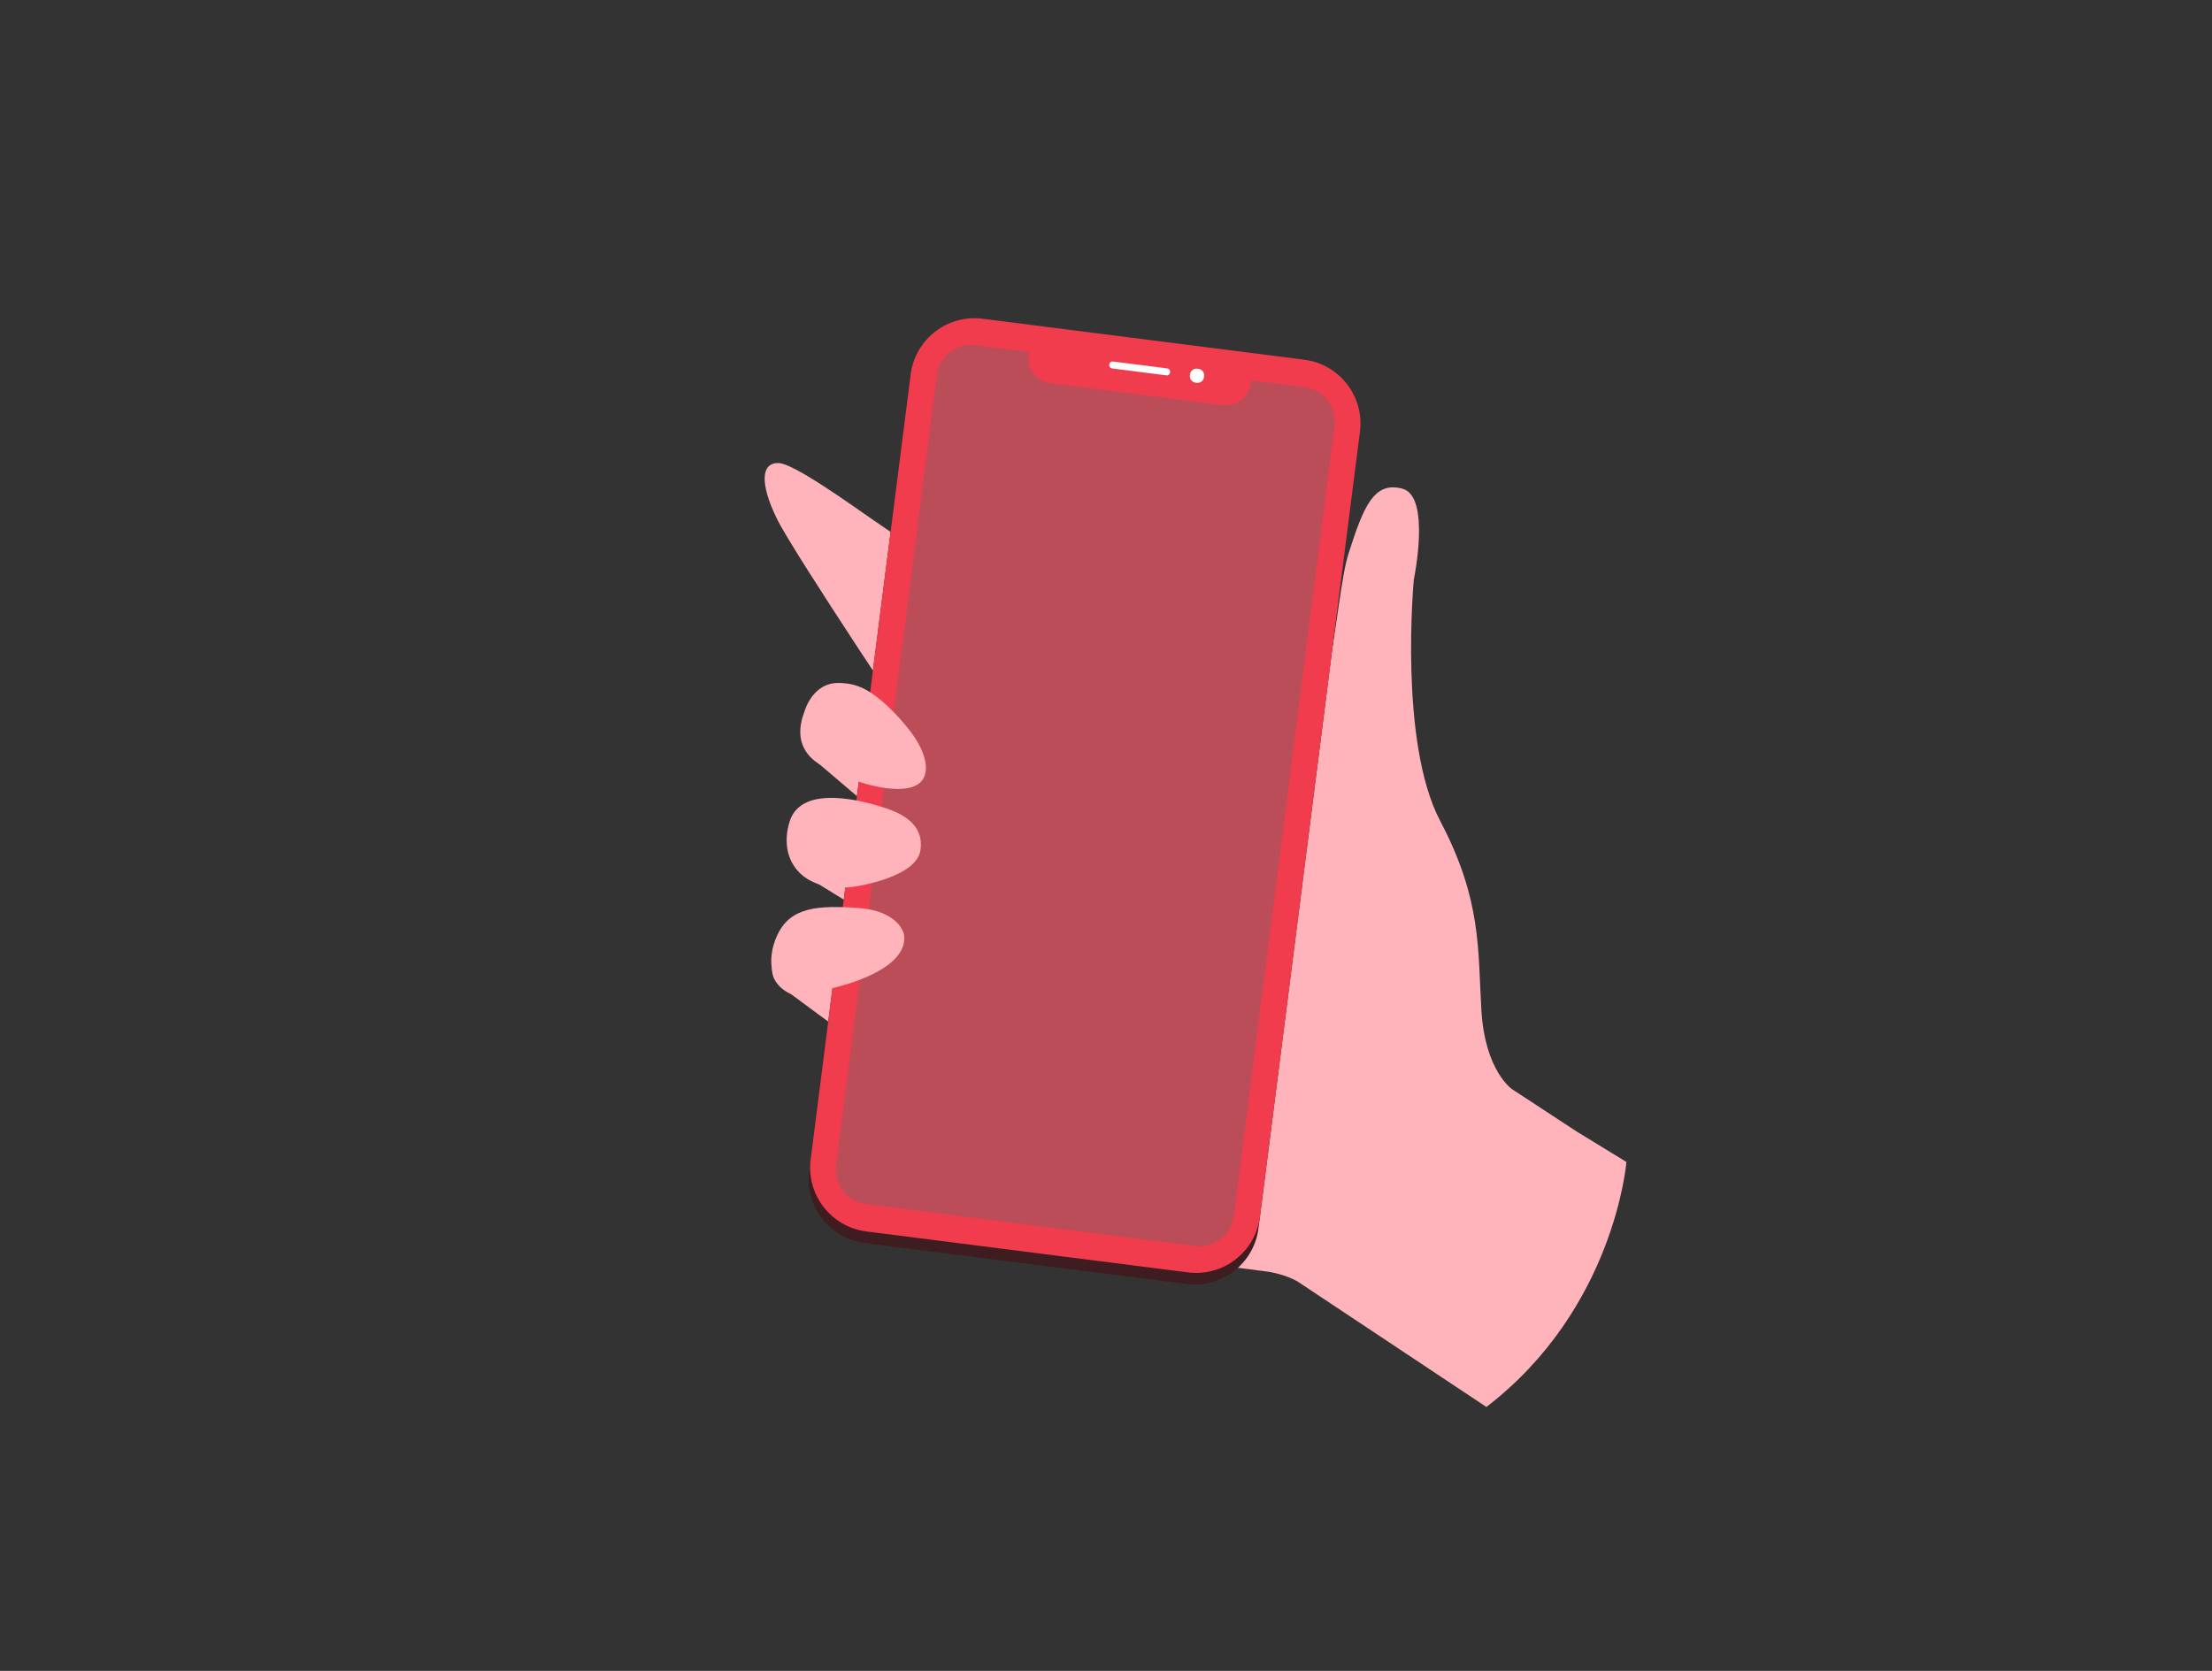 <svg xmlns:xlink="http://www.w3.org/1999/xlink" xmlns="http://www.w3.org/2000/svg" viewBox="0 0 1800 1360" width="1800" height="1360" preserveAspectRatio="xMidYMid meet" style="width: 100%; height: 100%; transform: translate3d(0px, 0px, 0px);"><rect x="0" y="0" width="1800" height="1360" fill="#333333" stroke="none"/><defs><clipPath id="__lottie_element_39"><rect width="1800" height="1360" x="0" y="0"></rect></clipPath><clipPath id="__lottie_element_53"><path d="M0,0 L1800,0 L1800,1360 L0,1360z"></path></clipPath><linearGradient id="__lottie_element_77" spreadMethod="pad" gradientUnits="userSpaceOnUse"><stop></stop><stop></stop><stop></stop></linearGradient><mask id="__lottie_element_79"><path fill="url(#__lottie_element_78)"></path></mask><linearGradient id="__lottie_element_78" spreadMethod="pad" gradientUnits="userSpaceOnUse"><stop stop-color="rgb(255,255,255)"></stop><stop stop-color="rgb(255,255,255)"></stop><stop stop-color="rgb(255,255,255)"></stop><stop stop-color="rgb(255,255,255)"></stop></linearGradient><linearGradient id="__lottie_element_77" spreadMethod="pad" gradientUnits="userSpaceOnUse"><stop></stop><stop></stop><stop></stop></linearGradient></defs><g clip-path="url(#__lottie_element_39)"><g style="display: none;"><g><path fill="url(&quot;#__lottie_element_77&quot;)" mask="url(#__lottie_element_79)"></path></g></g><g transform="matrix(1,-0.016,0.016,1,621.649,377.067)" opacity="1" style="display: block;"><g opacity="1" transform="matrix(1,0,0,1,346.28,388.655)"><path fill="#FFB4BC" fill-opacity="1" d=" M306.465,165.87 C306.465,165.87 254.295,130.468 254.295,130.468 C254.295,130.468 232.478,115.571 230.284,65.89 C228.091,16.207 232.076,-23.918 199.237,-88.737 C166.398,-153.557 180.886,-285.394 180.886,-285.394 C180.886,-285.394 196.126,-352.925 172.909,-359.63 C149.692,-366.334 140.944,-345.591 128.15,-307.588 C115.357,-269.585 111.109,-134.59 68.431,-160.686 C25.753,-186.781 -202.875,-301.987 -202.875,-301.987 C-202.875,-301.987 -232.655,-323.057 -258.74,-341.512 C-273.281,-351.799 -321.467,-387.986 -334.232,-388.633 C-348.737,-389.367 -349.919,-372.271 -336.679,-343.801 C-323.438,-315.332 -219.911,-155.598 -219.911,-155.598 C-219.911,-155.598 -226.078,-109.534 -226.078,-109.534 C-226.078,-109.534 -263.331,-159.256 -263.331,-159.256 C-263.331,-159.256 -309.939,-147.347 -309.939,-147.347 C-309.939,-147.347 -259.386,-102.876 -259.386,-102.876 C-259.386,-102.876 -278.279,-47.587 -278.279,-47.587 C-278.279,-47.587 -311.082,-47.922 -311.082,-47.922 C-311.082,-47.922 -255.924,-12.638 -255.924,-12.638 C-255.924,-12.638 -235.077,-42.327 -235.077,-42.327 C-235.077,-42.327 -241.515,5.765 -241.515,5.765 C-241.515,5.765 -288.762,-10.007 -288.762,-10.007 C-288.762,-10.007 -328.825,-12.959 -342.265,10.214 C-355.705,33.387 -331.099,43.712 -331.099,43.712 C-331.099,43.712 -299.061,68.541 -254.338,101.531 C-254.338,101.531 -256.396,116.902 -256.396,116.902 C-256.396,116.902 -54.111,259.766 21.054,271.047 C35.672,273.241 46.284,274.772 53.902,275.817 C64.984,277.973 72.491,281.352 77.033,283.984 C77.033,283.984 82.195,287.535 82.195,287.535 C82.431,287.739 82.553,287.855 82.553,287.855 C82.677,287.916 82.786,287.967 82.907,288.025 C82.907,288.025 229.188,388.655 229.188,388.655 C334.969,310.121 346.28,191.116 346.28,191.116 C346.28,191.116 306.465,165.87 306.465,165.87z"></path></g></g><g transform="matrix(1,-0.016,0.016,1,646.998,270.753)" opacity="1" style="display: block;"><g opacity="1" transform="matrix(1,0,0,1,228.724,389.881)"><path fill="#3F1C1F" fill-opacity="1" d=" M183.81,-351.825 C183.81,-351.825 -77.331,-389.341 -77.331,-389.341 C-105.95,-393.452 -132.485,-373.584 -136.596,-344.964 C-136.596,-344.964 -228.185,292.56 -228.185,292.56 C-232.296,321.18 -212.428,347.715 -183.808,351.827 C-183.808,351.827 77.332,389.342 77.332,389.342 C105.952,393.455 132.487,373.586 136.598,344.966 C136.598,344.966 228.186,-292.559 228.186,-292.559 C232.298,-321.179 212.43,-347.713 183.81,-351.825z"></path></g></g><g transform="matrix(1,-0.016,0.016,1,648.202,261.323)" opacity="1" style="display: block;"><g opacity="1" transform="matrix(1,0,0,1,228.722,389.878)"><path fill="#F13C4E" fill-opacity="1" d=" M183.811,-351.828 C183.811,-351.828 -77.329,-389.344 -77.329,-389.344 C-105.95,-393.455 -132.483,-373.587 -136.596,-344.967 C-136.596,-344.967 -228.184,292.557 -228.184,292.557 C-232.295,321.178 -212.427,347.713 -183.807,351.824 C-183.807,351.824 77.332,389.339 77.332,389.339 C105.954,393.451 132.489,373.584 136.599,344.963 C136.599,344.963 228.188,-292.561 228.188,-292.561 C232.299,-321.182 212.431,-347.716 183.811,-351.828z"></path></g></g><g transform="matrix(1,-0.016,0.016,1,669.421,282.629)" opacity="1" style="display: block;"><g opacity="1" transform="matrix(1,0,0,1,207.848,368.237)"><path fill="#BB4D58" fill-opacity="1" d=" M183.59,-329.594 C183.59,-329.594 140.361,-335.804 140.361,-335.804 C140.361,-335.804 139.984,-333.183 139.984,-333.183 C138.386,-322.066 128.078,-314.347 116.96,-315.945 C116.96,-315.945 -23.291,-336.094 -23.291,-336.094 C-34.41,-337.691 -42.128,-347.998 -40.53,-359.117 C-40.53,-359.117 -40.154,-361.737 -40.154,-361.737 C-40.154,-361.737 -83.384,-367.948 -83.384,-367.948 C-98.839,-370.168 -113.167,-359.439 -115.388,-343.984 C-115.388,-343.984 -207.557,297.589 -207.557,297.589 C-209.777,313.044 -199.049,327.372 -183.594,329.593 C-183.594,329.593 83.38,367.946 83.38,367.946 C98.834,370.166 113.163,359.437 115.383,343.983 C115.383,343.983 207.553,-297.59 207.553,-297.59 C209.774,-313.045 199.044,-327.374 183.59,-329.594z"></path></g></g><g transform="matrix(1,-0.016,0.016,1,902.583,294.262)" opacity="1" style="display: block;"><g opacity="1" transform="matrix(1,0,0,1,24.734,6.01)"><path fill="#FFFFFF" fill-opacity="1" d=" M22.474,0.358 C22.474,0.358 -21.664,-5.983 -21.664,-5.983 C-23.104,-6.19 -24.44,-5.19 -24.646,-3.749 C-24.646,-3.749 -24.706,-3.337 -24.706,-3.337 C-24.913,-1.896 -23.913,-0.56 -22.472,-0.354 C-22.472,-0.354 21.664,5.987 21.664,5.987 C23.105,6.194 24.441,5.195 24.648,3.755 C24.648,3.755 24.706,3.34 24.706,3.34 C24.913,1.9 23.913,0.565 22.474,0.358z"></path></g></g><g transform="matrix(1,-0.016,0.016,1,968.138,300.143)" opacity="1" style="display: block;"><g opacity="1" transform="matrix(1,0,0,1,5.832,5.8)"><path fill="#FFFFFF" fill-opacity="1" d=" M1.276,-5.616 C1.276,-5.616 0.356,-5.749 0.356,-5.749 C-2.546,-6.165 -5.239,-4.15 -5.656,-1.246 C-5.656,-1.246 -5.777,-0.401 -5.777,-0.401 C-6.195,2.502 -4.179,5.194 -1.276,5.611 C-1.276,5.611 -0.357,5.743 -0.357,5.743 C2.547,6.16 5.239,4.145 5.656,1.241 C5.656,1.241 5.777,0.396 5.777,0.396 C6.194,-2.508 4.178,-5.199 1.276,-5.616z"></path></g></g><g transform="matrix(1,-0.016,0.016,1,623.989,556.796)" opacity="1" style="display: block;"><g opacity="1" transform="matrix(1,0,0,1,64.173,125.991)"><path fill="#FFB4BC" fill-opacity="1" d=" M7.38,57.416 C-25.982,54.505 -47.657,55.966 -58.678,77.917 C-60.078,80.708 -61.215,83.575 -62.082,86.452 C-68.036,106.206 -61.342,126.452 -41.111,125.983 C-17.933,125.445 48.683,110.569 44.154,79.361 C44.154,79.361 40.741,60.327 7.38,57.416z M28.171,-24.42 C15.559,-28.604 -37.027,-45.184 -47.364,-13.973 C-57.701,17.236 -38.125,44.384 3.234,40.151 C3.234,40.151 54.883,34.042 58.648,11.195 C62.412,-11.652 40.782,-20.236 28.171,-24.42z M50.007,-88.285 C39.366,-101.898 29.337,-111.349 21.041,-117.159 C10.88,-124.274 2.592,-125.567 -4.859,-125.95 C-27.141,-127.096 -33.802,-103.413 -34.233,-102.306 C-39.187,-89.573 -39.824,-75.225 -27.752,-64.187 C-11.417,-49.251 59.133,-22.686 63.797,-52.445 C63.797,-52.445 67.754,-65.581 50.007,-88.285z"></path></g></g><g clip-path="url(#__lottie_element_53)" transform="matrix(0.5,-0.008,0.008,0.5,433.655,330.251)" opacity="0" style="display: block;"><g transform="matrix(1,0,0,1,782.124,525.155)" opacity="1" style="display: block;"><g opacity="1" transform="matrix(1,0,0,1,108.399,108.338)"><path fill="#FFFFFF" fill-opacity="1" d=" M15.403,-107.227 C-43.756,-115.726 -98.797,-74.54 -107.291,-15.414 C-115.785,43.711 -74.565,98.728 -15.405,107.226 C43.754,115.725 98.795,74.538 107.289,15.413 C115.783,-43.713 74.563,-98.728 15.403,-107.227z M64.209,-9.262 C64.209,-9.262 -12.874,48.42 -12.874,48.42 C-16.151,50.873 -20.187,51.901 -24.24,51.319 C-28.293,50.737 -31.876,48.613 -34.331,45.337 C-34.331,45.337 -63.752,6.069 -63.752,6.069 C-66.207,2.793 -67.238,-1.241 -66.656,-5.292 C-66.074,-9.344 -63.949,-12.924 -60.671,-15.377 C-57.395,-17.83 -53.358,-18.86 -49.305,-18.278 C-45.252,-17.696 -41.667,-15.571 -39.214,-12.293 C-39.214,-12.293 -18.982,14.709 -18.982,14.709 C-18.982,14.709 45.83,-33.79 45.83,-33.79 C49.108,-36.243 53.145,-37.272 57.197,-36.69 C61.25,-36.108 64.834,-33.984 67.288,-30.708 C72.356,-23.943 70.975,-14.324 64.209,-9.262z"></path></g></g><g transform="matrix(1,0,0,1,820.92,560.478)" opacity="1" style="display: block;"><g opacity="1" transform="matrix(1,0,0,1,82.044,63.823)"><path fill="#BB4D58" fill-opacity="1" d=" M9.012,-62.727 C-36.022,-69.197 -76.563,-46.357 -81.54,-11.714 C-86.517,22.929 -54.045,56.257 -9.011,62.727 C36.022,69.197 76.564,46.358 81.54,11.715 C86.517,-22.929 54.044,-56.258 9.012,-62.727z"></path></g></g><g transform="matrix(1,0,0,1,783.664,514.433)" opacity="1" style="display: block;"><g opacity="1" transform="matrix(1,0,0,1,108.398,108.339)"><path fill="#FFFFFF" fill-opacity="1" d=" M15.405,-107.227 C-43.754,-115.726 -98.794,-74.539 -107.289,-15.414 C-115.782,43.712 -74.563,98.729 -15.404,107.228 C43.756,115.726 98.798,74.538 107.292,15.413 C115.786,-43.712 74.565,-98.728 15.405,-107.227z M64.211,-9.261 C64.211,-9.261 -12.872,48.421 -12.872,48.421 C-16.149,50.873 -20.185,51.903 -24.237,51.32 C-28.29,50.738 -31.875,48.614 -34.33,45.338 C-34.33,45.338 -63.75,6.069 -63.75,6.069 C-66.204,2.793 -67.237,-1.241 -66.655,-5.292 C-66.073,-9.344 -63.946,-12.924 -60.669,-15.376 C-57.392,-17.829 -53.356,-18.86 -49.302,-18.278 C-45.249,-17.695 -41.666,-15.57 -39.213,-12.293 C-39.213,-12.293 -18.979,14.71 -18.979,14.71 C-18.979,14.71 45.832,-33.79 45.832,-33.79 C49.109,-36.242 53.146,-37.272 57.198,-36.689 C61.252,-36.107 64.835,-33.983 67.289,-30.707 C72.357,-23.943 70.977,-14.323 64.211,-9.261z"></path></g></g></g></g></svg>